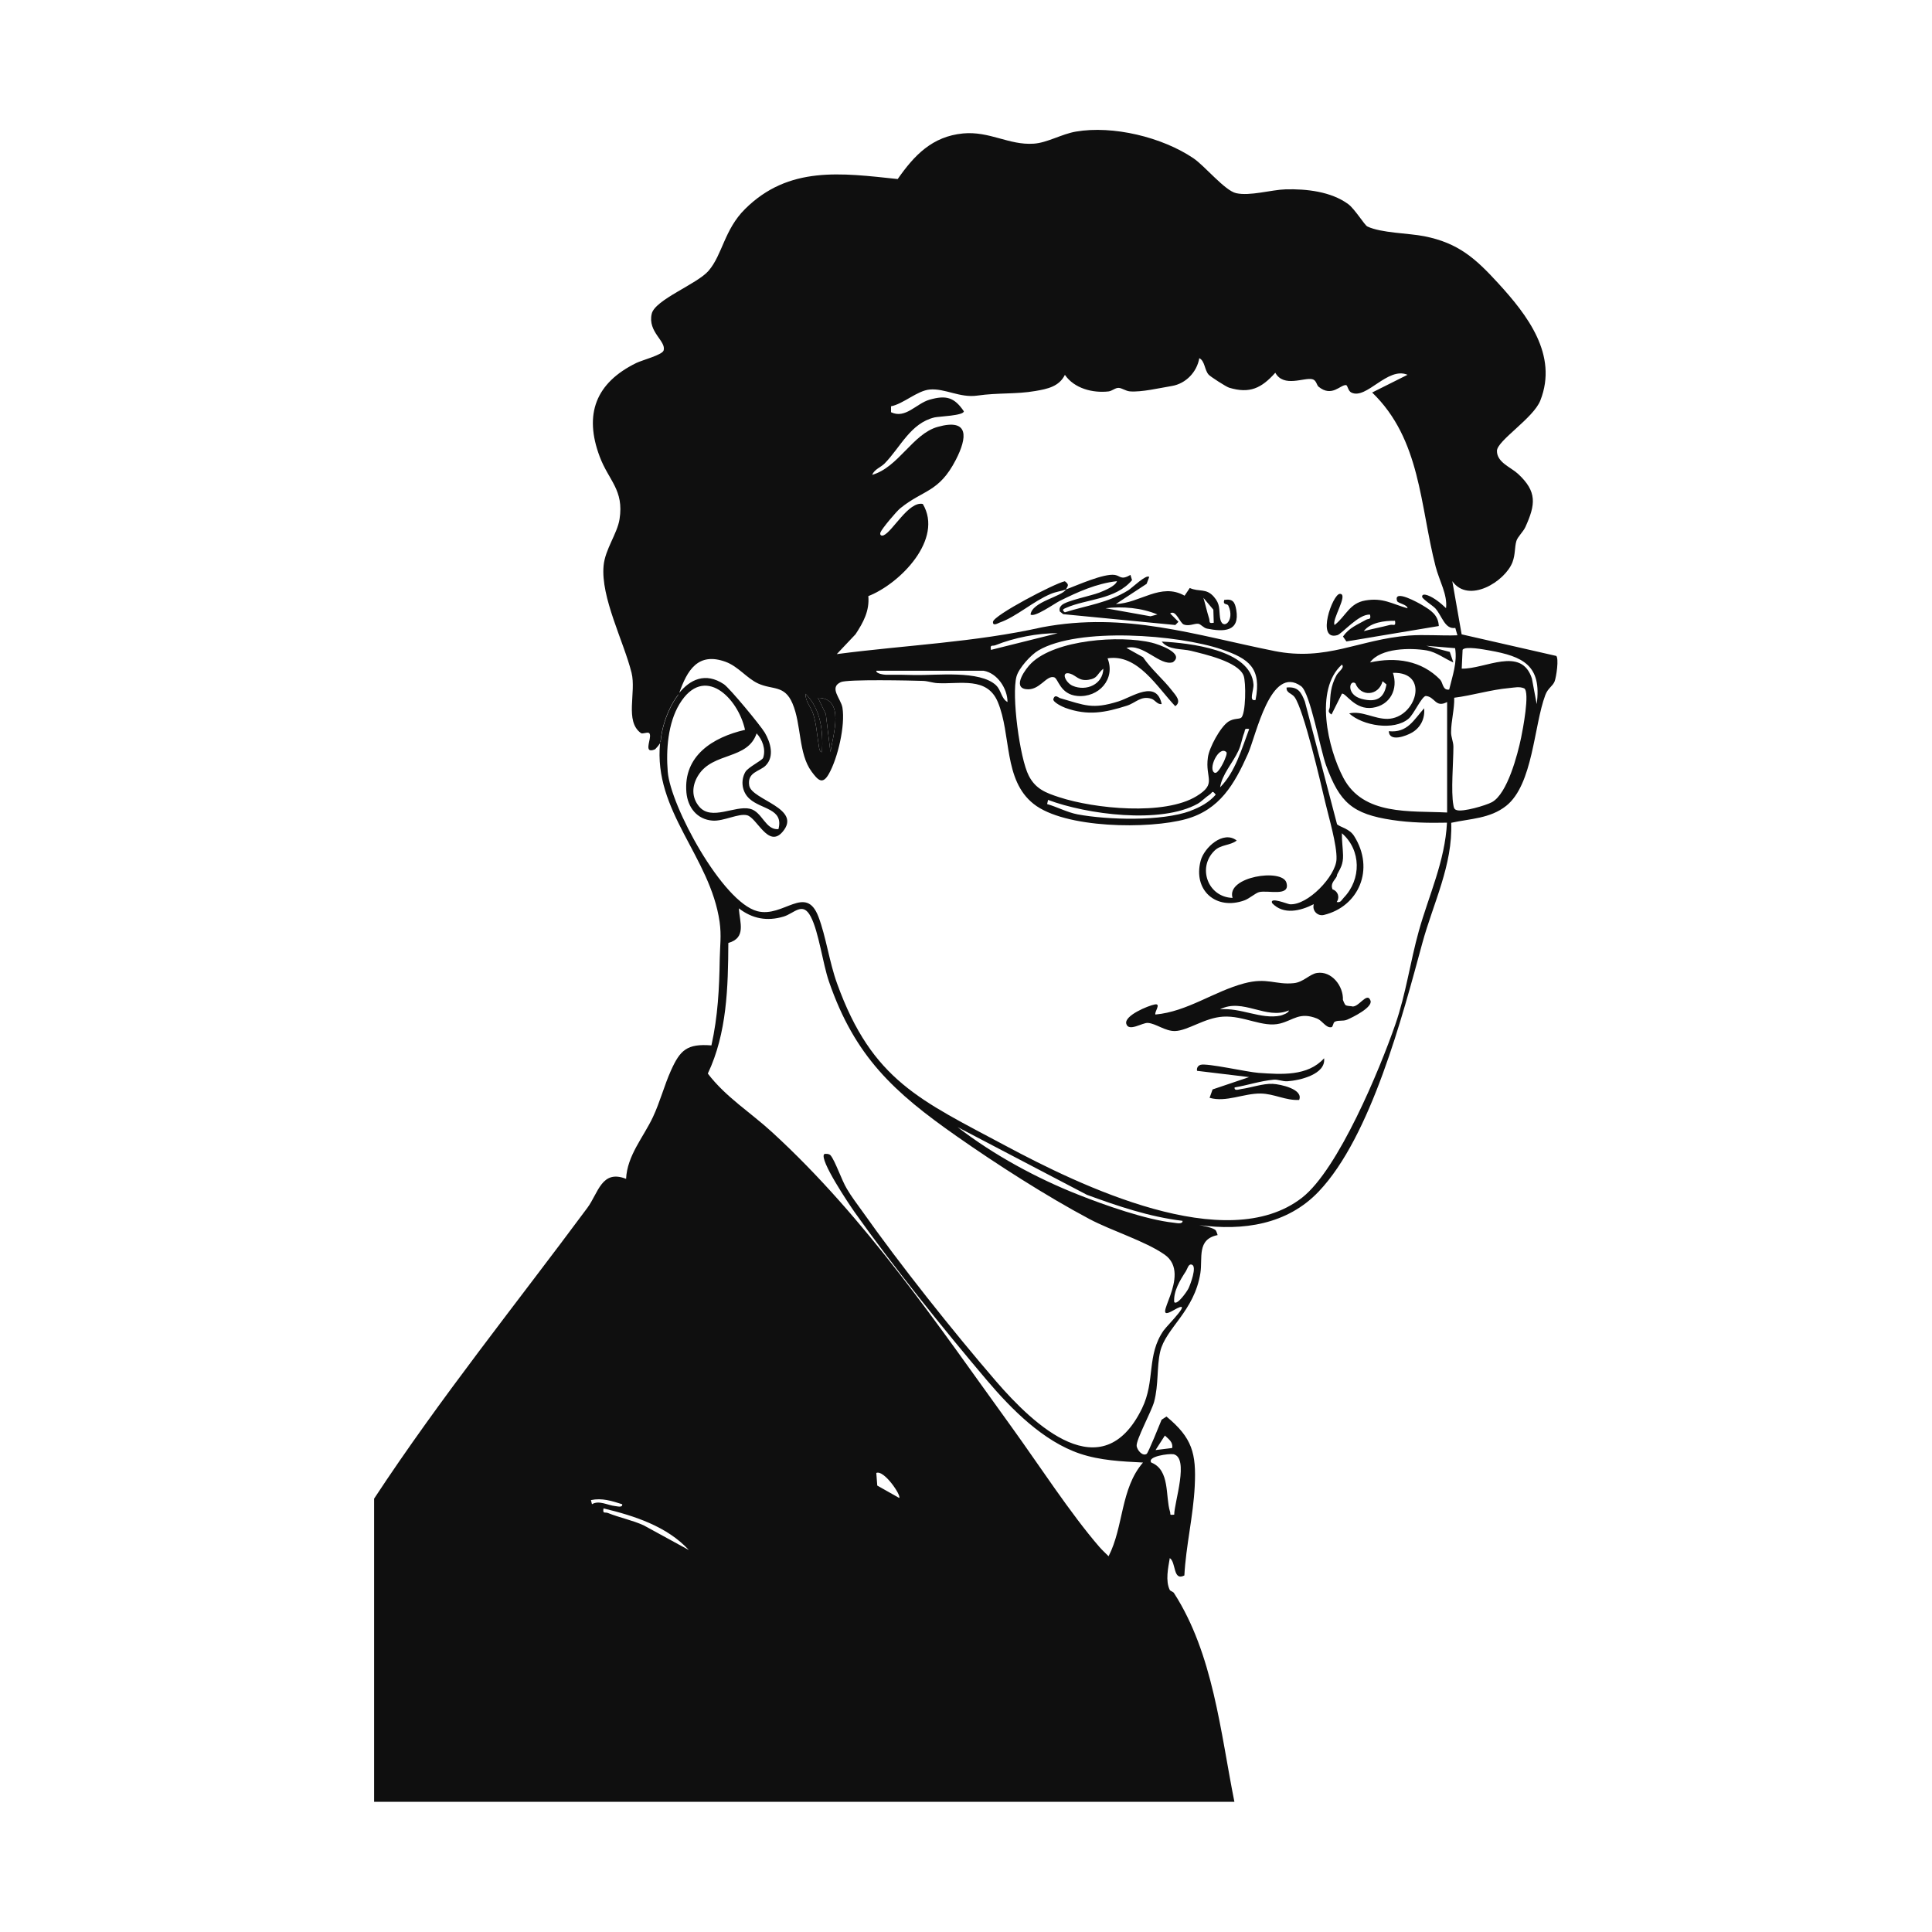 <?xml version="1.0" encoding="UTF-8"?>
<svg id="_Слой_1" data-name="Слой_1" xmlns="http://www.w3.org/2000/svg" version="1.1" viewBox="0 0 283.46 283.46">
  <!-- Generator: Adobe Illustrator 29.3.0, SVG Export Plug-In . SVG Version: 2.1.0 Build 146)  -->
  <defs>
    <style>
      .st0 {
        fill: #0f0f0f;
      }
    </style>
  </defs>
  <path class="st0" d="M97.18,107.2c-.13.62-.23,1.23-.28,1.82,1.24-1.86,1.89-4.74,2.75-7.25-1.25,1.57-2.1,3.69-2.47,5.43Z"/>
  <path class="st0" d="M228.34,96.24l-13.89-3.17-1.37-7.8c2.38,3.36,7.74.06,8.83-2.79.44-1.18.29-2.13.57-3.1.18-.62,1-1.35,1.32-2.05,1.51-3.33,1.74-5.2-1.08-7.81-1.06-.98-3.1-1.67-3.09-3.37.02-1.51,5.35-4.78,6.37-7.4,2.63-6.69-1.93-12.55-6.19-17.2-3.32-3.63-5.84-5.9-10.84-6.89-2.3-.46-6.31-.46-8.35-1.43-.4-.18-1.85-2.58-2.82-3.29-2.51-1.84-6.13-2.24-9.18-2.16-2.13.07-5.24,1.02-7.26.56-1.65-.37-4.6-4-6.26-5.12-4.58-3.1-11.82-4.85-17.26-3.91-2.08.36-4.22,1.65-6.18,1.77-3.62.25-6.47-1.87-10.37-1.5-4.51.44-7.14,3.19-9.58,6.69-8.27-.88-15.99-1.98-22.41,4.41-3.03,3.01-3.3,6.68-5.33,9.04-1.69,1.97-7.87,4.24-8.35,6.32-.62,2.69,2.18,4.01,1.74,5.39-.21.65-3.16,1.41-4.01,1.83-5.93,2.91-7.71,7.5-5.36,13.74,1.33,3.54,3.58,4.88,2.91,9.17-.34,2.15-2.12,4.42-2.34,6.83-.44,4.64,2.95,11.11,4.1,15.7.72,2.91-1.04,7.12,1.38,8.86.25.17.99-.21,1.21,0,.43.44-.42,2,0,2.44.16.18.77.04.93-.13.26-.26.49-.55.7-.87.06-.59.15-1.19.28-1.82.37-1.74,1.22-3.86,2.47-5.43,1.18-3.41,2.78-6.12,6.83-4.65,1.84.67,3.13,2.43,4.77,3.18,2.16.98,3.87.19,5.04,2.92,1.34,3.13.85,7.35,2.81,10.01.92,1.24,1.59,1.97,2.51.37,1.33-2.32,2.45-7.14,2.01-9.77-.23-1.32-2.02-2.93-.23-3.73.96-.44,10.28-.24,12.08-.18.72.03,1.39.29,2.11.33,3.3.17,7.27-.99,8.84,2.77,2,4.77.8,11.42,5.24,14.94,4.55,3.63,16.96,3.74,22.38,2.23,4.95-1.38,7.09-5.11,9.08-9.57,1.19-2.67,3.33-13.17,7.8-9.92,1.32.96,2.82,9.3,3.66,11.61,2.01,5.48,3.87,7.14,9.72,8.02,2.66.4,5.33.45,8.02.39-.29,5.66-2.65,10.62-4.13,15.89-1.27,4.54-1.88,9.2-3.44,13.69-2.28,6.6-8.38,21.3-13.69,25.44-11.13,8.68-32.69-1.84-43.45-7.59-12.54-6.71-19.63-9.58-24.77-23.82-1.15-3.17-1.62-6.87-2.74-9.81-1.85-4.83-5.14.18-8.96-.81-5.12-1.32-12.75-15.45-13.15-20.47-.26-3.21.03-7.12,1.72-9.92,3.59-5.93,8.6-.91,9.62,3.78-4.7,1.08-9.07,3.79-8.6,9.2.2,2.18,1.55,3.95,3.84,4.12,1.6.12,3.81-1.1,5.05-.79,1.46.36,3.11,4.85,5.19,2.47,3.03-3.48-4.48-4.7-4.86-6.81-.35-2,1.56-2.08,2.42-2.96,1.3-1.33.7-3.37-.13-4.8-.6-1.03-5.16-6.55-6.02-7.13-2.71-1.8-4.98-.68-6.6,1.35-.86,2.51-1.51,5.39-2.75,7.25-1.01,10.05,7.35,16.68,8.73,26.27.29,2.04.05,3.57.02,5.45-.07,4.36-.27,8.4-1.22,12.68-3.58-.28-4.59.68-5.94,3.69-.98,2.18-1.6,4.61-2.64,6.82-1.4,2.98-3.78,5.63-3.94,9.07-3.59-1.42-4.07,2.08-5.68,4.25-10.49,14.15-21.61,27.94-31.29,42.67v44.48h126.22c-2.05-10.27-3.1-21.68-8.87-30.64-.13-.2-.51-.27-.61-.44-.66-1.34-.24-3.25,0-4.68.95.62.44,3.42,2.14,2.55.23-4.34,1.31-8.75,1.52-13.1.24-4.83-.36-7.09-4.15-10.22l-.71.47c-.27.66-1.96,4.86-2.19,5.01-.6.39-1.37-.51-1.47-1.14-.12-.89,2.15-5.03,2.56-6.49.68-2.54.38-5.18.89-7.36.8-3.46,5.01-5.91,5.9-11.53.35-2.22-.56-4.96,2.53-5.58,0,0-.17-.61-.32-.74-.41-.36-1.78-.62-2.41-.73,6.45.88,12.95-.06,17.57-4.93,7.68-8.08,12.31-25.83,15.2-36.46,1.59-5.82,4.47-11.44,4.23-17.63,2.83-.62,5.69-.61,8.06-2.48,3.95-3.13,4.06-11.78,5.75-16.27.37-1,1.08-1.29,1.36-1.99.24-.59.68-3.45.21-3.78ZM120.62,110.34c-.44.06-.46-.83-.52-1.15-.26-1.55-.3-2.85-.78-4.42-.32-1.03-1.17-1.85-1.14-2.98,2.28,2.25,2.59,5.51,2.43,8.56ZM121.84,110.34l-.68-5.58-1.15-2.38c4,.05,2.23,5.38,1.83,7.95ZM111,107.59c.86.92,1.39,2.34.97,3.59-.12.39-2.21,1.37-2.62,2.09-.72,1.28-.49,2.93.61,3.92,1.74,1.59,5.06,1.42,4.25,4.46-1.92.17-2.37-2.57-4.18-2.99-2.23-.51-5.64,1.8-7.43-.3-1.19-1.4-1.09-3.14-.13-4.64,2.17-3.41,7.22-2.21,8.54-6.12ZM86.85,220.69l-.15-.6c1.63-.34,3.05.12,4.59.61.07.54-.7.3-1.03.27-1.12-.12-2.39-.9-3.41-.27ZM94.45,223.8c-1.68-.77-3.53-1.12-5.24-1.81-.46-.18-.82.18-.66-.68,4.52,1.09,9.3,2.62,12.52,6.11l-6.62-3.62ZM159.44,175.29c4.56,1.67,9.21,3.25,14.06,3.83.05.57-.99.3-1.33.27-4-.43-10.12-2.58-13.94-4.1-6.15-2.42-12.51-5.88-17.73-9.92l18.95,9.92ZM131.93,219.78l-3.22-1.82-.14-1.85c1.13-.5,3.7,3.32,3.36,3.66ZM170.91,210.62c.56.54,1.22.95,1.07,1.83l-2.44.3,1.37-2.13ZM172.12,213.35c2.44.44.15,7.12.16,8.88-.8.09-.48-.02-.62-.45-.7-2.23.04-6.1-2.75-7.2-.66-.9,2.59-1.33,3.2-1.22ZM170.75,195.17c-2.57,3.65-1.21,7.41-3.2,11.48-5.84,11.94-15.87,2.43-21.41-3.99-6.3-7.31-14.09-17.1-19.65-24.98-.76-1.06-1.58-2.13-2.24-3.26-.78-1.29-1.68-4.03-2.38-4.9-.23-.29-.88-.25-.94-.19-.79.78,3.72,7.47,4.47,8.53,5.54,7.83,13.15,17.28,19.38,24.63,3.61,4.26,8.27,8.97,13.67,10.79,2.98,1,6.12,1.14,9.25,1.3-3.32,3.84-2.82,9.41-5.05,13.75-.45-.46-.94-.89-1.36-1.38-4.19-4.83-8.91-12.1-12.79-17.47-10.89-15.06-21.43-30.73-35.2-43.35-3.14-2.89-6.84-5.18-9.45-8.62,2.81-5.9,2.98-12.7,3.01-19.16,2.67-.76,1.68-2.98,1.54-5.08,1.99,1.53,4.14,1.93,6.56,1.21,1.58-.47,2.8-2.27,3.99,0,1.19,2.26,1.74,6.82,2.68,9.55,3.8,10.99,9.51,16.22,18.74,22.68,5.79,4.06,13.19,8.81,19.48,12.15,3.29,1.74,8.15,3.22,11,5.2,4.32,2.99-2.52,10.4,1.31,8.19,3.29-1.91-.88,2.17-1.4,2.92ZM174.38,189.02c-.19.41-1.66,2.54-2.1,2.03-.14-1.62.87-3.24,1.72-4.55.23-.36.36-1.12.87-.95.79.27-.24,2.94-.49,3.47ZM146.15,100.55c-2.39-2.25-8.76-1.44-11.94-1.51-1.51-.04-2.72-.06-4.23-.04-.24,0-1.47-.15-1.41-.59h15.74c2.01.34,3.51,2.61,3.51,4.59-.93-.51-.92-1.75-1.68-2.45ZM146.06,94.66c2.72-1.09,6.19-1.79,9.11-1.75l-9.78,2.44c-.16-.86.21-.5.67-.69ZM174.65,118.98c-4.2,1.54-12.12,1.33-16.56.5-1.51-.29-2.99-1.09-4.46-1.51l.14-.61c5.68,2.14,16.57,3.58,21.96.56.56-.32,1.15-.95,1.73-1.33.46-.29.33-.75.91,0-.99,1.15-2.33,1.86-3.73,2.38ZM178.24,113.39c-1.11-.44.58-4.07,1.68-3.05.2.19-.22,1.05-.33,1.34-.14.31-.92,1.88-1.34,1.7ZM179.01,115.53c.27-1.9,1.86-3.59,2.7-5.4.41-.89.5-1.74.82-2.56.2-.49-.03-.75.75-.61-1.1,2.92-2.05,6.32-4.27,8.56ZM184.2,102.7c-1.04.26-.23-1.42-.29-2.29-.38-5.13-9.51-6.07-13.46-6.28.99,1.29,2.98,1.02,4.3,1.36,2,.5,6.88,1.58,7.7,3.61.39.95.34,5.72-.36,6.21-.32.23-1.07.05-1.87.57-1.19.8-2.81,3.82-3,5.24-.44,3.11,1.39,3.82-1.66,5.69-4.71,2.89-14.98,1.85-20.14.16-1.98-.64-3.48-1.21-4.48-3.16-1.33-2.57-2.55-11.85-1.8-14.56.34-1.23,2.11-3.18,3.21-3.82,5.87-3.45,20.54-2.32,26.9-.15,4,1.36,5.88,2.75,4.96,7.42ZM186.95,95.51c-11.57-2.32-21.82-5.79-34.04-3.48-9.91,2.22-20.09,2.62-30.14,3.94l2.75-2.91c1.15-1.75,2.07-3.44,1.88-5.6,4.66-1.82,11.07-8.36,7.99-13.52-2.07-.44-4.4,4.01-5.75,4.6-.37.15-.6-.09-.45-.45.22-.55,2.34-3.07,2.9-3.52,3.39-2.75,5.67-2.29,8.16-7.13,1.65-3.21,2.01-6.12-2.67-4.81-3.68,1.03-5.75,5.93-9.62,7.04.34-.83,1.27-1.1,1.84-1.68,2.34-2.4,3.78-5.9,7.32-6.75.61-.14,4.32-.26,4.29-.9-1.39-2.05-2.6-2.4-5.05-1.69-1.93.56-3.51,2.85-5.63,1.83v-.87c1.85-.37,3.83-2.29,5.68-2.46,2.23-.2,4.43,1.26,6.98.89,3.06-.44,5.69-.18,8.5-.67,1.77-.3,3.5-.65,4.35-2.37,1.38,2,4.08,2.69,6.4,2.43.55-.07.99-.55,1.5-.52.45.02,1.02.45,1.61.51,1.69.15,4.38-.49,6.19-.79,2.04-.34,3.67-2.04,4.02-4.08.84.42.75,1.74,1.38,2.43.28.3,2.54,1.76,2.99,1.9,3.03.92,4.76.07,6.78-2.19,1.24,2.23,4.26.64,5.44.95.59.14.62.86.91,1.1,1.95,1.59,3.18-.3,4.02-.24.26.02.28.84.78,1.09,2.21,1.11,5.32-3.85,8.25-2.6l-5.19,2.6c7.14,6.89,7,16.58,9.31,25.53.54,2.1,1.77,4.13,1.53,6.11-.72-.7-1.76-1.55-2.71-1.89-.36-.12-.82-.2-.8.22.02.32,1.63,1.34,1.95,1.71.99,1.12,1.38,3.1,2.92,2.86l.31,1.08c-2.37.09-4.78-.14-7.14.04-7.39.58-11.97,3.81-19.76,2.26ZM202.84,99.94l.58.48c-.37,2.14-1.6,2.66-3.64,2.12-2.32-.62-1.81-2.92-.92-2.29.79,2.06,3.44,1.85,3.99-.31ZM212.32,119.21c-5.46-.27-12.3.48-15.23-5.1-2.27-4.31-4.28-12.93-.21-16.6.47.45-.53,1.04-.82,1.61-.85,1.64-.87,2.75-.95,4.56-.02.47-.48.7.25,1.15l1.53-3.06c.57-.13,1.9,2.45,4.5,2.07,2.58-.37,3.78-2.75,2.98-5.12,5.5-.18,3.38,6.65-.77,6.75-1.96.04-3.75-1.23-5.65-.8,1.98,1.81,6.58,2.6,8.72.77.75-.63,1.87-3.17,2.5-3.33,1.39.09,1.41,1.81,3.15.89v16.21ZM211.31,99.73c-2.76-2.84-6.52-3.37-10.3-2.54,1.54-2.15,5.98-2.16,8.33-1.76,1.39.24,2.64,1.23,3.89,1.76l-.52-1.54-3.45-.9,4.23.35c.34,2.1-.39,4.07-.87,6.07-.97.16-.9-1.01-1.32-1.44ZM223.18,108.21c-.52,2.51-2.02,8.24-4.28,9.48-.9.49-4.29,1.47-5.16,1.17-.4-.1-.44-.38-.5-.73-.38-2.01,0-6.27,0-8.57,0-.73-.35-1.42-.34-2.13,0-1.64.51-3.4.46-5.06,2.69-.34,5.36-1.18,8.06-1.42.75-.06,1.49-.27,2.22.05.84.58-.23,6.1-.46,7.21ZM225.46,103.3l-.7-3.74c-1.54-4.82-6.89-1.36-10.3-1.46l.13-2.77c.4-.57,3.14-.03,3.91.1,4.93.87,7.74,2.18,6.96,7.87Z"/>
  <path class="st0" d="M197.04,146.72s.22.64.4.76.82.15.82.15c1,.41,2.32-2.27,2.82-.81.33.98-2.57,2.42-3.44,2.79-.62.26-1.35.03-1.83.32-.23.14-.22.74-.47.78-.8.14-1.29-.94-2.1-1.27-2.56-1.02-3.45.23-5.43.73-2.53.64-5.31-1.19-8.35-1.01-2.72.16-5.17,2.06-7.06,2.11-1.45.04-2.8-1.11-3.99-1.19-.82-.05-2.8,1.35-3.16.14s3.24-2.68,4.18-2.85c1.01-.19-.13,1.18.1,1.48,4.67-.43,8.55-3.38,13-4.57,3.41-.91,4.6.24,7.28-.03,1.43-.14,2.33-1.33,3.42-1.5,2.15-.33,3.89,1.93,3.8,3.96ZM189.09,148.25c-3.33,1.42-6.74-1.89-10.09-.16,3.01-.29,6.01,1.51,8.87.92.22-.05,1.26-.4,1.22-.76Z"/>
  <path class="st0" d="M196.2,120.96c.35.36,1.78.61,2.46,1.68,3.12,4.91.66,10.38-4.42,11.6-.86.21-1.66-.53-1.52-1.4l.03-.18c-1.93.99-4.44,1.62-6.11-.16-.39-.97,2.23.14,2.6.17,2.63.2,6.75-4.14,6.85-6.6.09-2.06-1.14-6.18-1.66-8.39-.69-2.94-3.13-13.49-4.48-15.39-.4-.57-1.27-.61-1.18-1.42,1.69-.16,2.14.69,2.68,2.06l4.73,18.04ZM196.12,132.34c.6.14.72-.31,1.04-.64,2.58-2.67,2.58-6.97-.28-9.45-.02,1.07.14,2.13.17,3.22.02.61-.08,1.15-.24,1.58-.23.61-.65,1.2-.65,1.36,0,.49-1.09,1.08-.65,2.08h0c.76.23,1.08,1.12.65,1.78l-.03.05Z"/>
  <path class="st0" d="M181.14,159.56c-.07.56.65.26.98.22,1.41-.19,3.18-.82,4.59-.76,1.16.05,4.56.79,3.9,2.36-1.97.11-3.67-.91-5.65-.94-2.5-.03-5.07,1.33-7.49.63l.44-1.23,5.36-1.81-7.64-.92c-.08-.41.12-.75.51-.88.92-.29,6.88,1.07,8.51,1.18,3.36.23,7.2.53,9.62-2.14.29,2.37-3.6,3.25-5.36,3.37-.75.05-1.37-.29-2.04-.23-1.95.18-3.82.82-5.74,1.14Z"/>
  <path class="st0" d="M178.19,124.81c-2.55,2.48-.98,6.82,2.65,6.93-.98-3.13,7.28-4.37,7.9-2.24s-2.72,1.06-4.01,1.39c-.53.14-1.43.95-2.15,1.21-4.17,1.51-7.57-1.48-6.42-5.82.5-1.9,3.3-4.51,5.29-2.96-.95.75-2.32.57-3.25,1.48Z"/>
  <path class="st0" d="M121.84,110.34l-.68-5.58-1.15-2.38c4,.05,2.23,5.38,1.83,7.95Z"/>
  <path class="st0" d="M120.62,110.34c-.44.06-.46-.83-.52-1.15-.26-1.55-.3-2.85-.78-4.42-.32-1.03-1.17-1.85-1.14-2.98,2.28,2.25,2.59,5.51,2.43,8.56Z"/>
  <path class="st0" d="M156.39,86.49c1.7-.64,5.53-2.37,7.16-2.14.87.13.89.82,2.31,0l.23.77c-2.41,2.87-6.68,2.75-9.62,4.04-.41.18-.77.29-.24.68,3.33-1.05,6.25-1.35,9.3-3.23.58-.36,2.65-2.4,3.08-1.96l-.38,1.01-4.51,2.96c3.54-.11,6.58-3.2,10.08-1.22l.76-1.13c1.38.62,2.39-.02,3.53,1.28.97,1.11.74,1.82.91,3.07.27,2.07,2.28.5,1.22-1.77-.16-.34-.85-.02-.6-.83,1.26-.2,1.56.31,1.76,1.45.56,3.25-1.85,3.25-4.29,2.76-.54-.11-.91-.67-1.28-.71-.56-.07-1.31.39-2.1.12-.62-.21-1.16-2.23-2.03-1.64l1.22,1.23-.46.47-16.45-1.59-.51-.41c-.07-.41,0-.63.3-.92.69-.65,4.32-1.37,5.5-1.83.73-.29,2.37-.94,2.6-1.68-3,.33-5.75,1.58-8.41,2.9-.71.35-3.71,2.48-4.27,1.99.22-1.88,4.6-2.62,5.19-3.67-.64.24-1.43.31-2.25.66-2.52,1.05-5.05,3.35-7.44,4.18-.23.08-1.08.62-1.01-.1.09-.96,9-5.62,10.54-5.95.66.49.48.63.15,1.21ZM178.08,91.38l-.06-1.93-1.46-1.74c.3.98.52,2.03.83,3,.16.52-.12.8.69.66ZM169.83,90.16c-2.35-.99-5.15-1.22-7.64-.92l6.61,1.18,1.03-.27Z"/>
  <path class="st0" d="M195.82,91.69c1.66-1.3,2.15-3.19,4.5-3.59,2.6-.44,3.87.49,6.19,1.15-.03-.57-1.42-.72-1.53-1.07-.6-1.86,3.25.34,3.68.6,1.25.75,2.36,1.43,2.44,3.07l-13.56,2.26-.5-.72c.92-1.31,2.1-1.72,3.37-2.45.4-.23.77.05.6-.76-1.65-.15-4.11,2.82-4.8,3.01-3.16.9-.69-6.04.37-6.06,1.35-.02-1.28,3.88-.76,4.58ZM204.67,91.08c-1.53-.02-3.59.23-4.58,1.52,1.26-.34,2.57-.58,3.84-.91.51-.13.9.31.74-.62Z"/>
  <path class="st0" d="M165.25,95.05l2.45,1.37c1.21,1.78,2.97,3.24,4.26,4.91.52.67,1.45,1.59.47,2.28-2.66-2.79-5.51-7.72-9.93-7.02,1.21,3.04-1.3,5.8-4.43,5.52-2.56-.23-2.79-2.56-3.41-2.74-1.17-.35-2.15,2.04-4.16,1.74s0-3.03.8-3.8c3.57-3.48,13.01-4.13,17.64-3.03,1.06.25,4.94,1.59,3.14,2.88-1.91.61-4.34-2.81-6.83-2.09ZM161.88,98.11c-.95.77-.77,1.41-2.18,1.63s-1.81-.64-2.68-.9c-1.46-.43-.71,1.32.36,1.78,2,.86,4.45-.21,4.5-2.52Z"/>
  <path class="st0" d="M170.44,103.3c-.66.09-.95-.6-1.51-.78-1.54-.49-2.3.61-3.6,1.02-3.2,1.02-5.74,1.51-9.04.31-.34-.12-1.9-.84-1.74-1.31.24-.74.71-.19,1.01-.1,3.6,1.03,4.68,1.68,8.53.47,2-.63,5.59-3.25,6.35.39Z"/>
  <path class="st0" d="M203.76,107.28c2.75.28,3.65-1.65,5.19-3.36.14,1.49-.51,2.82-1.78,3.56-.85.5-3.34,1.45-3.41-.2Z"/>
</svg>
